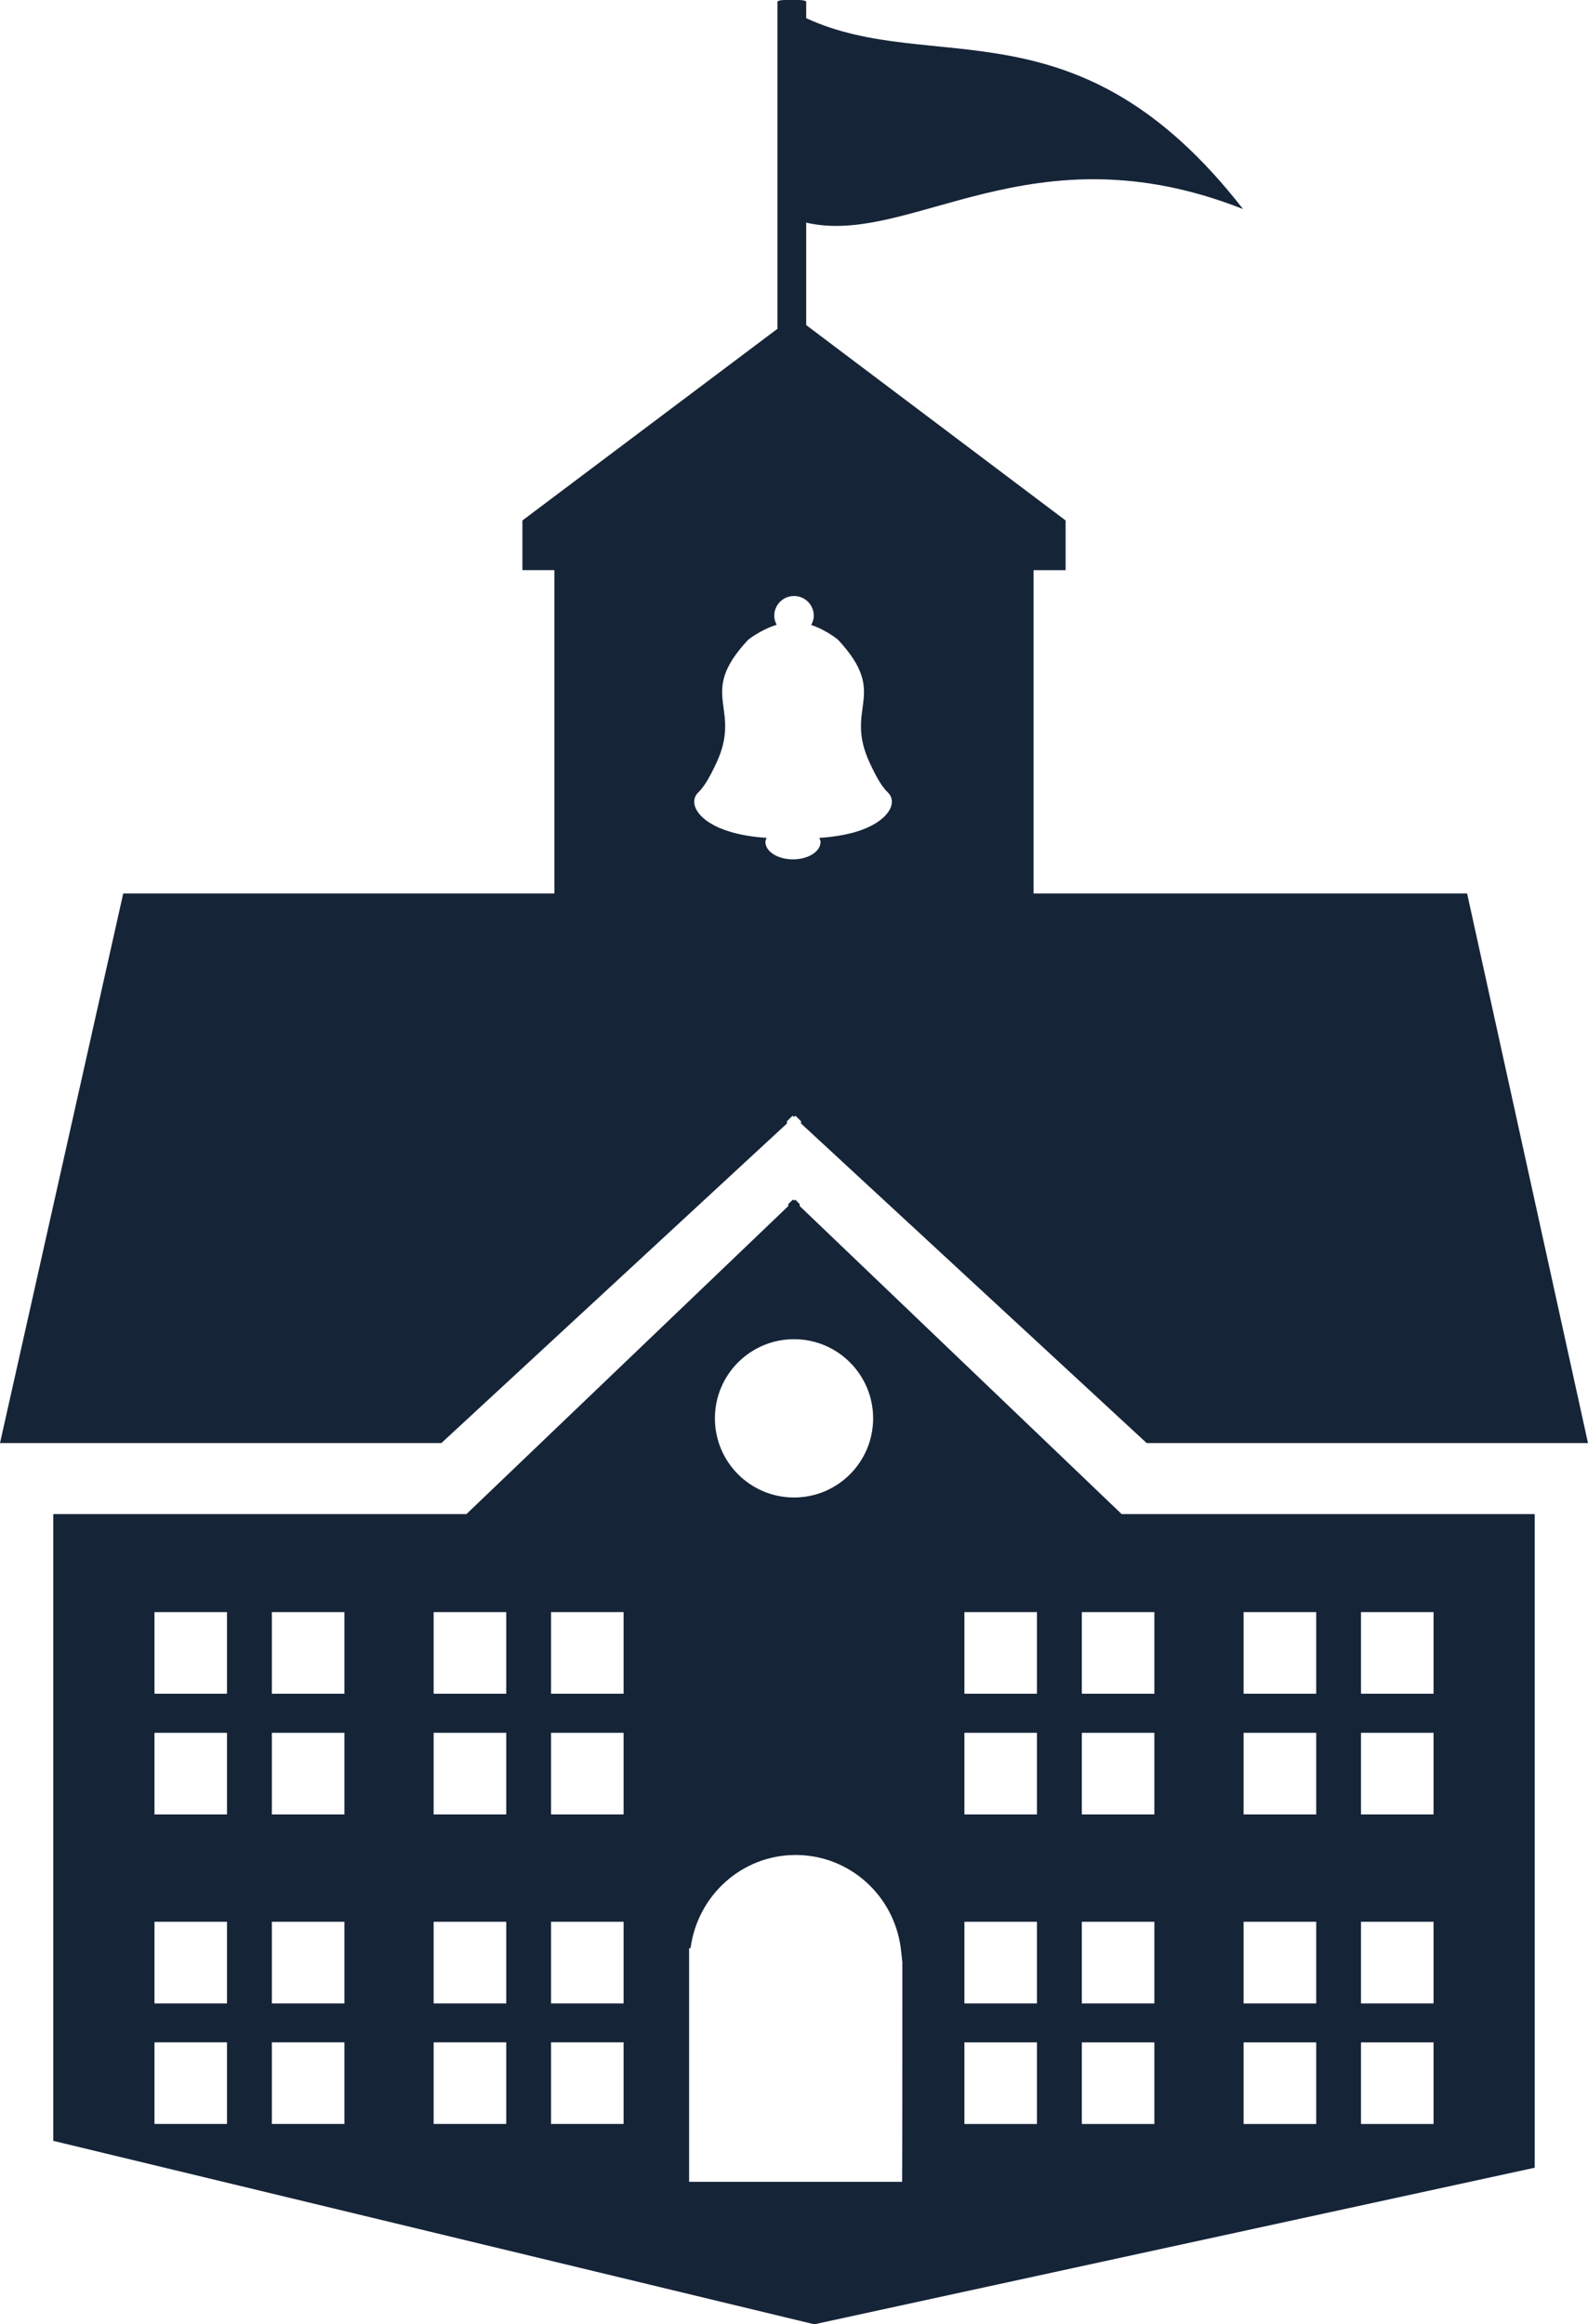 <svg version="1.1" id="图层_1" x="0px" y="0px" width="107.424px" height="157.203px" viewBox="0 0 107.424 157.203" enable-background="new 0 0 107.424 157.203" xml:space="preserve" xmlns="http://www.w3.org/2000/svg" xmlns:xlink="http://www.w3.org/1999/xlink" xmlns:xml="http://www.w3.org/XML/1998/namespace">
  <path fill="#162438" d="M53.234,75.988v-0.152l0.383-0.377l0.096,0.086l0.096-0.086l0.379,0.377v0.152l23.381,21.613h29.855
	L99.246,60.43H69.918V38.563h2.168v-3.361L54.538,21.988v-6.93c7.075,1.646,15.211-6.578,29.55-0.918
	C72.9-0.24,63.155,5.203,54.538,1.23V0.125c0-0.066-0.22-0.125-0.491-0.125h-0.971c-0.271,0-0.482,0.059-0.482,0.125v22.111
	L35.34,35.201v3.361h2.162V60.43H8.337L0,97.602h29.858L53.234,75.988z M47.257,53.574c0.49-0.461,0.976-1.488,1.193-1.947
	c1.803-3.832-1.35-4.594,2.156-8.352c0,0,0.829-0.674,1.934-1.018c-0.097-0.186-0.165-0.387-0.165-0.609
	c0-0.74,0.599-1.338,1.338-1.338c0.738,0,1.338,0.598,1.338,1.338c0,0.229-0.074,0.434-0.175,0.623
	c1.042,0.344,1.819,1.002,1.819,1.002c3.499,3.758,0.35,4.525,2.154,8.354c0.216,0.459,0.69,1.48,1.191,1.947
	c0.765,0.713,0.033,2.059-2.206,2.707c-0.702,0.197-1.503,0.33-2.407,0.389c0.026,0.092,0.083,0.17,0.083,0.268
	c0,0.656-0.832,1.184-1.868,1.184c-1.031,0-1.864-0.527-1.864-1.184c0-0.098,0.049-0.182,0.083-0.27
	c-0.904-0.057-1.706-0.189-2.399-0.391C47.219,55.635,46.489,54.289,47.257,53.574z M103.819,146.613v-44.209H75.877L54.099,81.572
	v-0.129l-0.309-0.313l-0.075,0.072l-0.077-0.072l-0.313,0.313v0.129l-21.771,20.832H3.602v42.391l51.481,12.408L103.819,146.613z
	 M92.068,109.035h4.907v5.52h-4.907V109.035z M92.068,117.199h4.907v5.518h-4.907V117.199z M92.068,129.977h4.907v5.523h-4.907
	V129.977z M92.068,138.135h4.907v5.52h-4.907V138.135z M84.125,109.035h4.914v5.52h-4.914V109.035z M84.125,117.199h4.914v5.518
	h-4.914V117.199z M84.125,129.977h4.914v5.523h-4.914V129.977z M84.125,138.135h4.914v5.52h-4.914V138.135z M73.183,109.035h4.907
	v5.52h-4.907V109.035z M73.183,117.199h4.907v5.518h-4.907V117.199z M73.183,129.977h4.907v5.523h-4.907V129.977z M73.183,138.135
	h4.907v5.52h-4.907V138.135z M65.24,109.035h4.906v5.52H65.24V109.035z M65.24,117.199h4.906v5.518H65.24V117.199z M65.24,129.977
	h4.906v5.523H65.24V129.977z M65.24,138.135h4.906v5.52H65.24V138.135z M53.715,90.576c2.954,0.002,5.35,2.398,5.35,5.352
	c0,2.961-2.396,5.354-5.35,5.354c-2.959,0-5.353-2.393-5.353-5.354C48.362,92.973,50.758,90.576,53.715,90.576z M15.355,143.654
	H10.45v-5.52h4.905V143.654z M15.355,135.5H10.45v-5.523h4.905V135.5z M15.355,122.717H10.45v-5.518h4.905V122.717z M15.355,114.555
	H10.45v-5.52h4.905V114.555z M23.3,143.654h-4.91v-5.52h4.91V143.654z M23.3,135.5h-4.91v-5.523h4.91V135.5z M23.3,122.717h-4.91
	v-5.518h4.91V122.717z M23.3,114.555h-4.91v-5.52h4.91V114.555z M34.247,143.654h-4.913v-5.52h4.913V143.654z M34.247,135.5h-4.913
	v-5.523h4.913V135.5z M34.247,122.717h-4.913v-5.518h4.913V122.717z M34.247,114.555h-4.913v-5.52h4.913V114.555z M42.184,143.654
	h-4.907v-5.52h4.907V143.654z M42.184,135.5h-4.907v-5.523h4.907V135.5z M42.184,122.717h-4.907v-5.518h4.907V122.717z
	 M42.184,114.555h-4.907v-5.52h4.907V114.555z M46.615,131.771h0.099c0.465-3.555,3.454-6.309,7.108-6.309
	c3.663,0,6.656,2.75,7.114,6.309l0.106,0.945c0,0,0,14.85-0.015,14.85H46.615V131.771z" class="color c1"/>
</svg>